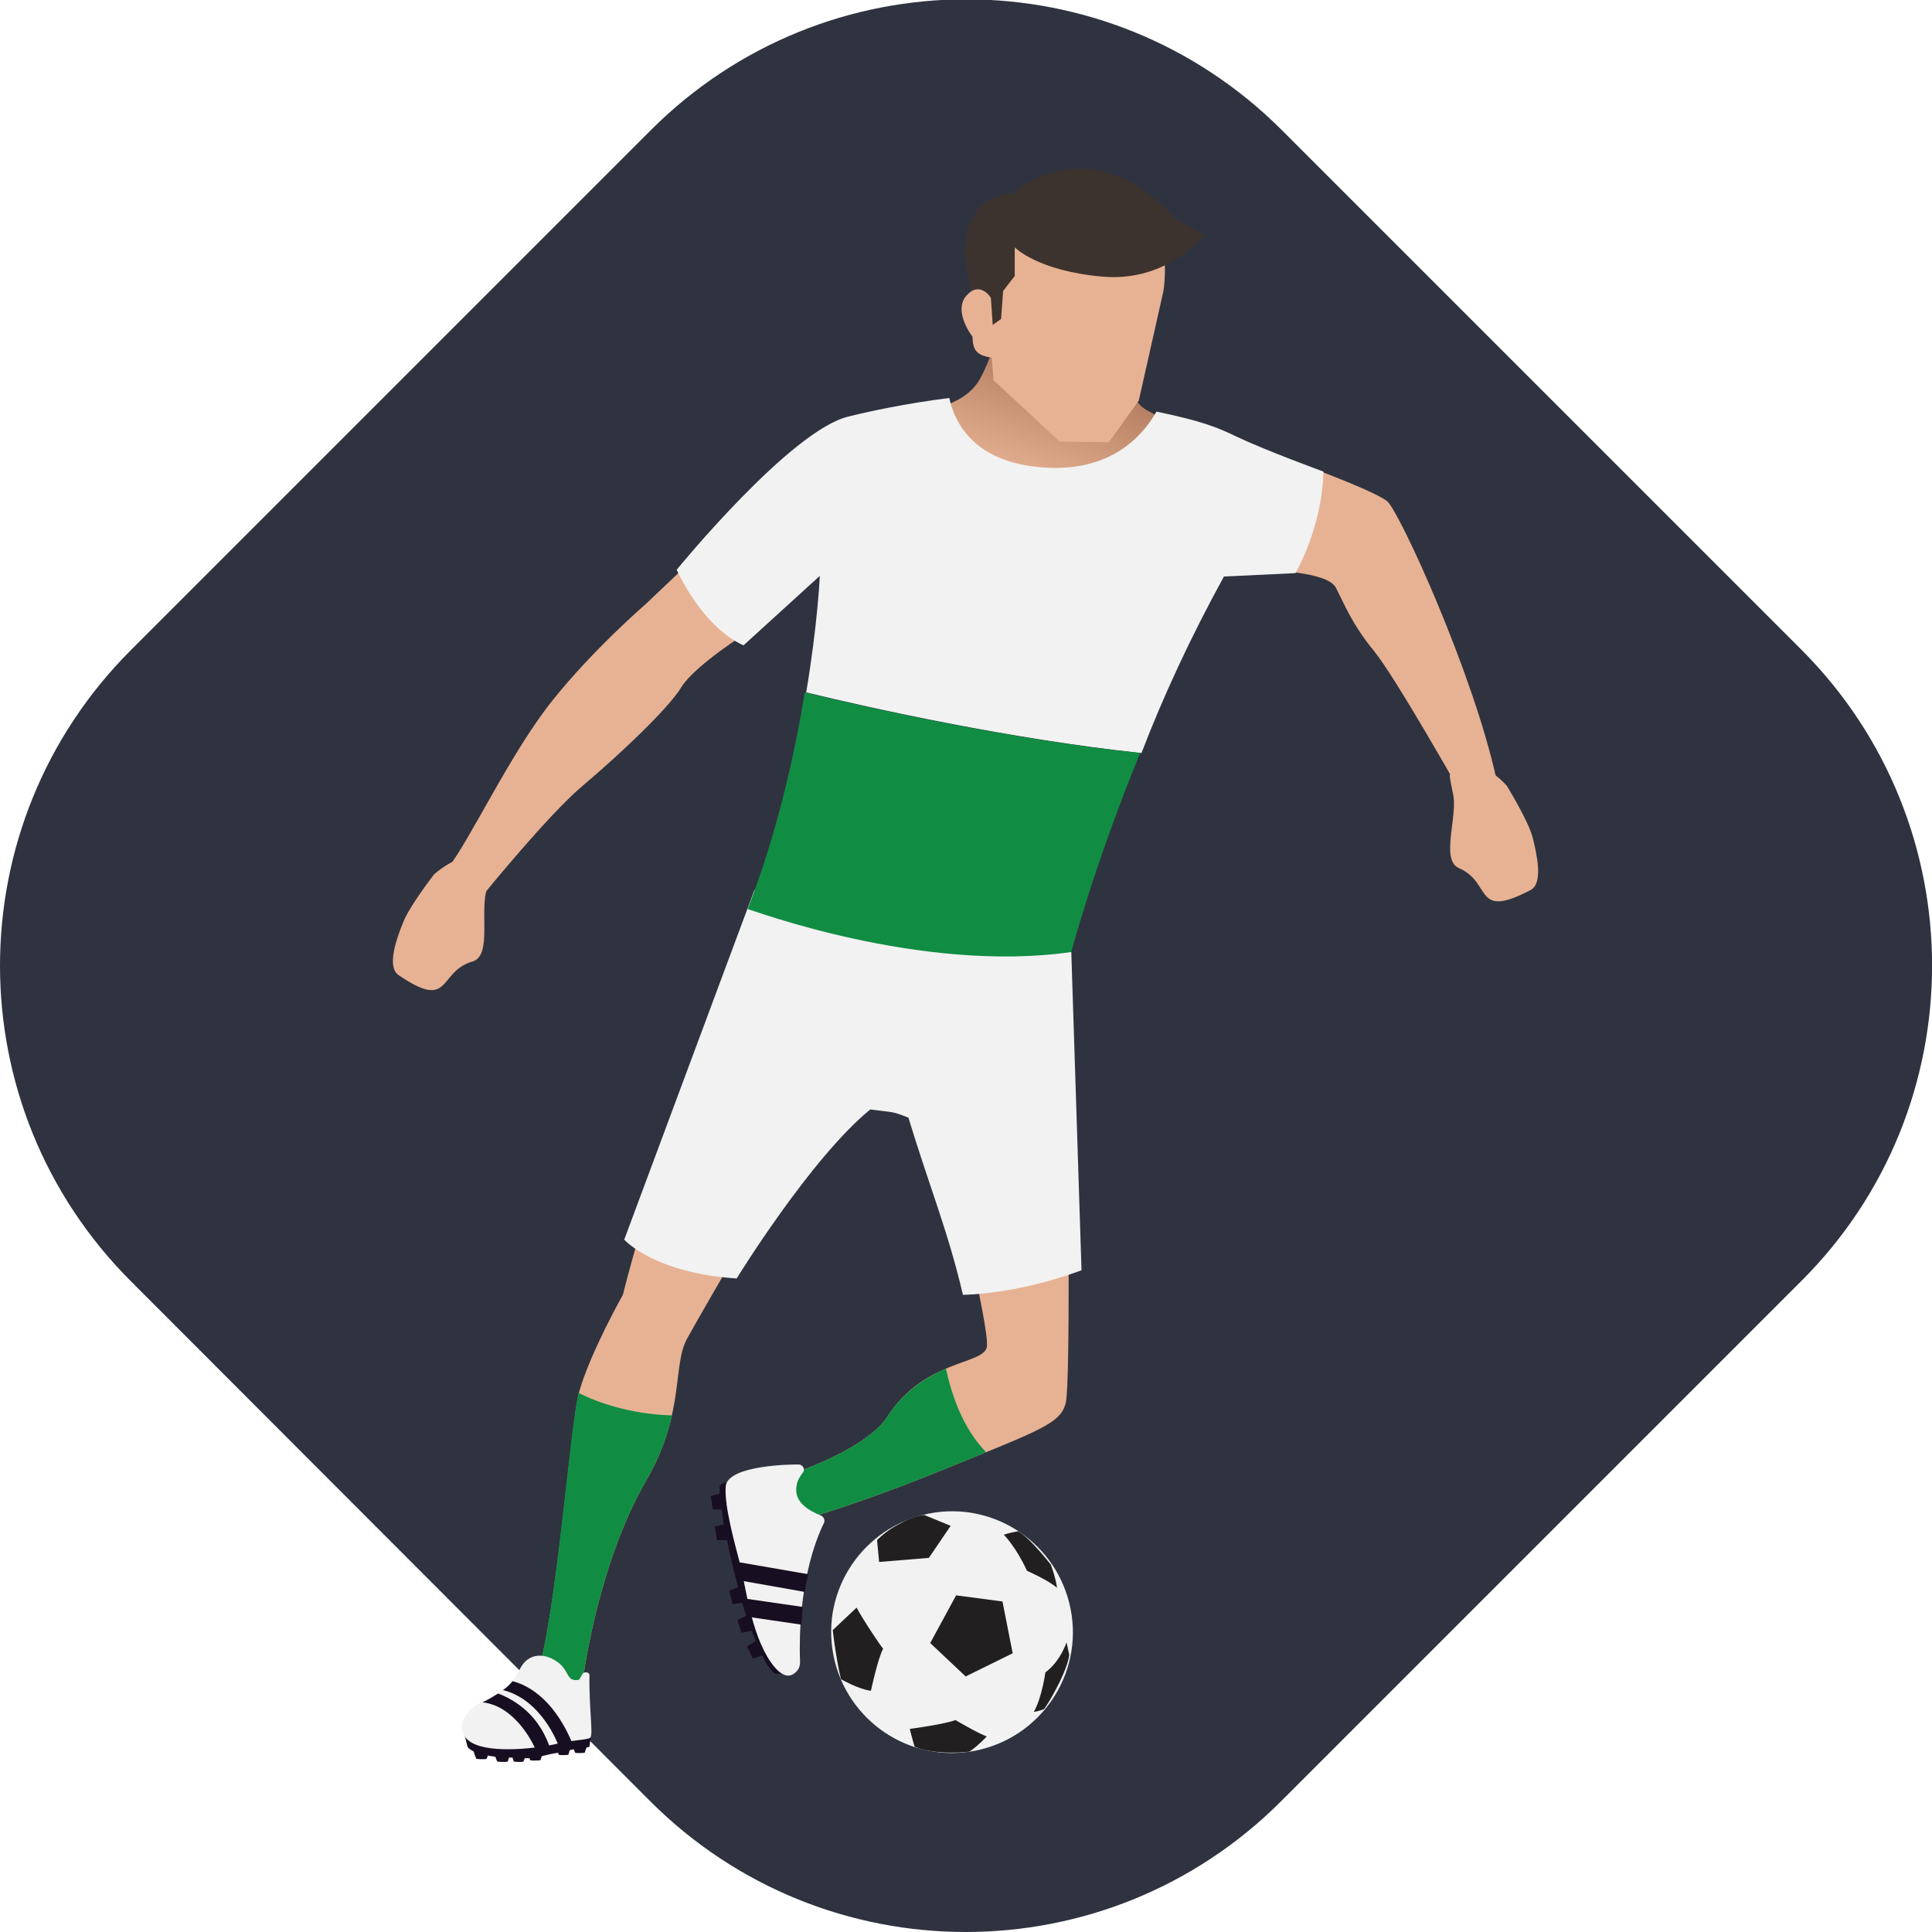 <?xml version="1.0" encoding="utf-8"?>
<!-- Generator: Adobe Illustrator 19.0.0, SVG Export Plug-In . SVG Version: 6.00 Build 0)  -->
<svg version="1.2" baseProfile="tiny" id="图层_1"
	 xmlns="http://www.w3.org/2000/svg" xmlns:xlink="http://www.w3.org/1999/xlink" x="0px" y="0px" viewBox="0 0 283.5 283.5"
	 xml:space="preserve">
<g id="XMLID_10474_">
	<g id="XMLID_10510_">
		<path id="XMLID_10512_" fill="#2F3340" d="M264.3,188L188,264.3c-25.6,25.6-67,25.6-92.6,0L19.2,188c-25.6-25.6-25.6-67,0-92.6
			l76.3-76.3c25.6-25.6,67-25.6,92.6,0l76.3,76.3C289.9,121,289.9,162.5,264.3,188z"/>
	</g>
	<g id="XMLID_10483_">
		<linearGradient id="XMLID_8_" gradientUnits="userSpaceOnUse" x1="159.68" y1="48.94" x2="151.187" y2="71.447">
			<stop  offset="0" style="stop-color:#A26A4E"/>
			<stop  offset="1" style="stop-color:#E7B293"/>
		</linearGradient>
		<path id="XMLID_10509_" fill="url(#XMLID_8_)" d="M130.9,60.4c0,0,9.8,0.8,12.9-4.8c3.1-5.6,4-13.6,4-13.6l15.7,0.2
			c0,0-0.5,15.1,4.8,18c5.3,3,10.2,3.9,10.2,3.9s-15.1,13.3-29,10.7C135.5,72.4,130.9,60.4,130.9,60.4z"/>
		<path id="XMLID_10508_" fill="#E7B293" d="M187.7,66.9c0,0,14,5,15.9,6.7c1.9,1.8,12.6,25.2,16,40.8c0,0-1.3,3-5,2.4
			c0,0-9.8-17.4-13-21.3c-3.2-3.9-4.3-6.8-5.6-9.3c-1.3-2.4-10.2-2.5-10.2-2.5L187.7,66.9z"/>
		<path id="XMLID_10507_" fill="#E7B293" d="M72.3,127.6c0,0,0.4-0.5-0.8,2.7c-1.2,3.2,0.8,10-2.2,10.8c-5.1,1.5-3,7.3-10.8,2
			c-1.8-1.2-0.3-5.4,0.6-7.6c0.8-2.3,4.6-7.2,4.6-7.2S69.6,122.9,72.3,127.6z"/>
		<path id="XMLID_10506_" fill="#E7B293" d="M212.8,113.7c0,0-0.3-0.6,0.4,2.7c0.8,3.3-1.9,9.8,0.9,11c4.9,2.1,2.1,7.6,10.5,3.2
			c1.9-1,0.9-5.3,0.3-7.7c-0.6-2.4-3.8-7.6-3.8-7.6S215.9,109.3,212.8,113.7z"/>
		<path id="XMLID_10505_" fill="#E7B293" d="M100.2,161c0,0-5.6,16.3-8.8,29c0,0-4.8,8.5-6.4,14.2c-1.3,4.7-3.3,32.9-6.2,41.6
			c0,0,0.2,5.9,6.6,1.6c0,0,2-17.4,9.5-30.3c5.7-9.9,3.7-16.9,6-20.8c2.2-4,11-19.1,11-19.1L100.2,161z"/>
		<path id="XMLID_10504_" fill="#E7B293" d="M138.5,167.5c0,0,6.9,27.6,6.3,30.2c-0.6,2.6-9.2,1.8-14.6,10.2c-3.6,5.5-17,9.4-17,9.4
			s-1.8,4.8,3.8,5.9c0,0,8.1-2.1,21.8-7.7c13.7-5.6,16.9-6.6,17.6-9.7c0.7-3.2,0.3-37.1,0.3-37.1L138.5,167.5z"/>
		<path id="XMLID_10503_" fill="#F1F2F1" d="M110.7,130.6l-19.1,51.3c0,0,4.3,4.9,16.5,5.7c0,0,10.8-17.6,19.6-24.8
			c3.7,0.5,3,0.2,5.6,1.2c3,9.9,5.8,16.6,8,26c0,0,7.7,0,17.4-3.6l-1.5-46.7L110.7,130.6z"/>
		<path id="XMLID_10502_" fill="#E7B293" d="M102.9,80.9l-8.1,7.7c0,0-7.8,6.7-13.9,14.4c-6.1,7.7-12,20.4-15.2,24.4l5.3,3.8
			c0,0,9.5-11.7,14.5-15.9c5-4.2,12.6-11.3,14.5-14.5c2-3.2,9.8-8.1,9.8-8.1L102.9,80.9z"/>
		<path id="XMLID_10501_" fill="#108D43" d="M94.9,217.1c2-3.5,3.1-6.6,3.7-9.4c-6.2-0.2-10.9-1.9-13.7-3.3
			c-1.3,5.2-3.3,32.8-6.1,41.4c0,0,0.2,5.9,6.6,1.6C85.4,247.4,87.4,230,94.9,217.1z"/>
		<g id="XMLID_10496_">
			<path id="XMLID_10500_" fill="#170E21" d="M86.7,254.7H68.2l0.4,1.6c0,0,0.1,0.3,0.9,0.7c0.1,0.4,0.4,1.1,0.4,1.1s1,0.1,1.5,0
				l0.2-0.5c0.3,0.1,0.7,0.1,1.1,0.2c0.1,0.4,0.3,0.7,0.3,0.7s1,0.1,1.5,0l0.2-0.6c0.2,0,0.3,0,0.5,0c0.1,0.3,0.2,0.6,0.2,0.6
				s0.9,0.1,1.4,0L77,258c0.2,0,0.4,0,0.7,0l0.1,0.3c0.5,0.1,1.5,0,1.5,0s0.1-0.3,0.2-0.6c0.8-0.2,1.6-0.4,2.4-0.5l0.1,0.3
				c0.5,0.1,1.4,0,1.4,0s0.1-0.3,0.2-0.7c0.2,0,0.4-0.1,0.6-0.1l0.2,0.5c0.5,0.1,1.4,0,1.4,0s0.1-0.4,0.3-0.8c0.3,0,0.4-0.1,0.4-0.1
				L86.7,254.7z"/>
			<path id="XMLID_10499_" fill="#F1F2F1" d="M86.5,245.8c0-0.4-0.6-0.5-0.9-0.3c-0.2,0.1-0.5,1-0.7,1c-1.9,0.3-1.2-1.3-3.2-2.7
				c-2.1-1.4-4.3-1.1-5.4,1.1c-1.1,2.1-2.7,3.5-5.7,4.9c-2.9,1.4-4.2,4.8-0.8,6.2c3.4,1.4,10.6,0.3,12.2-0.2
				c1.6-0.4,4.3-0.5,4.6-0.8C87.1,254.7,86.4,250.5,86.5,245.8z"/>
			<path id="XMLID_10498_" fill="#170E21" d="M73.1,248.5c-0.7,0.4-1.4,0.9-2.3,1.3c4.6,0.5,7.2,5.6,7.7,6.7
				c0.8-0.1,1.5-0.2,2.1-0.3C78.8,251.1,74.9,249.2,73.1,248.5z"/>
			<path id="XMLID_10497_" fill="#170E21" d="M75.2,246.7c-0.4,0.5-0.8,0.9-1.4,1.3c5.7,1.4,8.1,8,8.1,8h0c0.1,0,0.1,0,0.2-0.1
				c0.5-0.1,1.2-0.2,1.8-0.3C81,248.8,76.9,247.1,75.2,246.7z"/>
		</g>
		<path id="XMLID_10495_" fill="#108D43" d="M130.2,207.9c-3.6,5.5-17,9.4-17,9.4s-1.8,4.8,3.8,5.9c0,0,8.1-2.1,21.8-7.7
			c2.2-0.9,4.2-1.7,5.9-2.4c-3.5-3.6-5.1-8.6-5.9-12.3C136,202.1,132.7,204,130.2,207.9z"/>
		<g id="XMLID_10490_">
			<path id="XMLID_10494_" fill="#170E21" d="M113.7,245.6l1.2,0l-8.1-28.1c0,0-0.7,0-1.2,0.5c0,0.3,0,0.7,0,1.2l-1.3,0.3l0.3,2
				l1.3,0c0.1,0.7,0.2,1.4,0.3,2.2l-1.3,0.3l0.3,2l1.5,0c0.4,2.2,1,4.6,1.6,6.9l-1.3,0.5l0.5,2l1.4-0.2c0.2,0.6,0.4,1.3,0.6,1.9
				l-1.3,0.6l0.6,1.9l1.5-0.3c0.2,0.5,0.4,1,0.6,1.5l-1.3,0.8l0.9,1.8l1.4-0.5C112.3,244.1,113,245,113.7,245.6z"/>
			<path id="XMLID_10493_" fill="#F1F2F1" d="M116.7,214.9l0.5,0c0.6,0,1,0.7,0.6,1.2c-0.4,0.5-0.7,1.1-0.8,1.4
				c-0.2,0.9-0.9,3.2,3.5,4.9c0.4,0.2,0.6,0.7,0.4,1.1c-1.1,2.2-3.9,9.1-3.5,20.4c0,0.4-0.1,0.8-0.3,1.1c-0.6,0.8-1.9,1.9-4-1.1
				c-2.9-4.2-3.7-11.2-4.4-14c-0.7-2.8-2.5-8.9-2.2-11.9C107,214.9,116.7,214.9,116.7,214.9z"/>
			<path id="XMLID_10492_" fill="#170E21" d="M118.1,233.6c0.1-0.9,0.3-1.8,0.5-2.6l-10.4-1.8l0.3,2.7L118.1,233.6z"/>
			<path id="XMLID_10491_" fill="#170E21" d="M109.5,234.6c0.2,0.9,0.4,1.8,0.6,2.7l7.5,1.1c0.1-0.9,0.1-1.8,0.2-2.6L109.5,234.6z"
				/>
		</g>
		<path id="XMLID_10489_" fill="#E7B293" d="M144.9,45l0.9,10.8l9.7,9l7.2,0.1l4.4-6.1l3.6-16c0,0,2-10.8-5.5-13.4
			C157.6,26.8,144.2,27.1,144.9,45z"/>
		<path id="XMLID_10488_" fill="#3D332E" d="M144.9,43l0.6,4.8l1.4-1l0.3-4.1l1.7-2.2v-4.2c0,0,3.4,3.5,13,4.3
			c9.5,0.8,14.8-6.1,14.8-6.1l-4.4-2.5c0,0-10.6-13.5-23.8-3.6c-6.5,0.3-6.7,6.8-6.9,8c-0.2,1.2,0.8,6,0.8,6l0.2,1.4L144.9,43z"/>
		<path id="XMLID_10487_" fill="#E7B293" d="M145.4,43.7c0,0-1.6-2.6-3.6-0.3c-2,2.3,0.9,6,0.9,6s0,1.3,0.4,1.9
			c0.7,1.2,2.9,1.2,2.9,1.2L145.4,43.7z"/>
		<g id="XMLID_10484_">
			<path id="XMLID_10486_" fill="#F1F2F1" d="M179.6,84.6l10.5-0.5c0,0,3.9-6.6,4.1-14.9c0,0-8.5-3.1-12.9-5.2
				c-2.5-1.2-4.8-2.2-11.6-3.6c-2.1,3.7-6.8,8.9-16.6,8.2c-10-0.7-13-6.4-13.8-10.2c-6.4,0.8-11.9,2-14.7,2.7
				c-8.5,1.9-25.3,22.5-25.3,22.5s3.6,8.3,9.8,11.1l11.2-10.2c0,0-0.3,7-2,17.1c9.4,2.3,30.2,6.9,49.2,8.9
				C170.6,102.4,174.7,93.5,179.6,84.6z"/>
			<path id="XMLID_10485_" fill="#108D43" d="M157.2,139.7c0,0,3.3-12.6,10.1-29.2c-19.1-2-39.8-6.6-49.2-8.9
				c-1.5,9-4,20.5-8.4,31.8C109.8,133.3,134.9,142.9,157.2,139.7z"/>
		</g>
	</g>
	<g id="XMLID_10475_">
		<path id="XMLID_10482_" fill="#F1F2F1" d="M157.1,236.1c1.9,9.6-4.4,18.9-14,20.8c-9.6,1.9-18.9-4.4-20.8-14
			c-1.9-9.6,4.4-18.9,14-20.8C145.9,220.2,155.2,226.5,157.1,236.1z"/>
		<polygon id="XMLID_10481_" fill="#221F20" points="140.3,234.1 136.5,241.1 141.7,246 148.6,242.6 147.1,235 		"/>
		<path id="XMLID_10480_" fill="#221F20" d="M128.7,226l0.3,3.2l7.3-0.6l3.2-4.7l-3.9-1.6c0,0-1.7,0.2-3.6,1.3
			C130,224.6,128.7,226,128.7,226z"/>
		<path id="XMLID_10479_" fill="#221F20" d="M125.7,235.9l-3.5,3.3c0,0,0.4,3.8,1.2,7.2c0,0,2.6,1.5,4.4,1.7c0,0,1-4.7,1.8-6.2
			C129.5,242,126.4,237.3,125.7,235.9z"/>
		<path id="XMLID_10478_" fill="#221F20" d="M134.2,256.3c0,0-0.6-2.1-0.7-2.6c0,0,5.2-0.7,6.7-1.3c0,0,3.4,2,4.6,2.4
			c0,0-1.3,1.4-2.5,2.2C142.3,257.1,137.1,257.6,134.2,256.3z"/>
		<path id="XMLID_10477_" fill="#221F20" d="M156.5,241c0,0-0.9,2.8-3.1,4.4c0,0-0.5,3.7-1.7,5.8c0,0,0.4,0,1.5-0.4c0,0,0.8-1,2.3-4
			c1.4-2.9,1.4-4,1.4-4L156.5,241z"/>
		<path id="XMLID_10476_" fill="#221F20" d="M147.3,225.2c0,0,1.8,1.8,3.4,5.3c0,0,3.2,1.4,4.4,2.5c0,0-0.1-1.2-0.9-3.4
			c0,0-3.1-4-4.8-4.9C149.5,224.7,148.5,224.8,147.3,225.2z"/>
	</g>
</g>
<g id="XMLID_1_">
</g>
<g id="XMLID_2_">
</g>
<g id="XMLID_3_">
</g>
<g id="XMLID_4_">
</g>
<g id="XMLID_5_">
</g>
<g id="XMLID_6_">
</g>
</svg>
